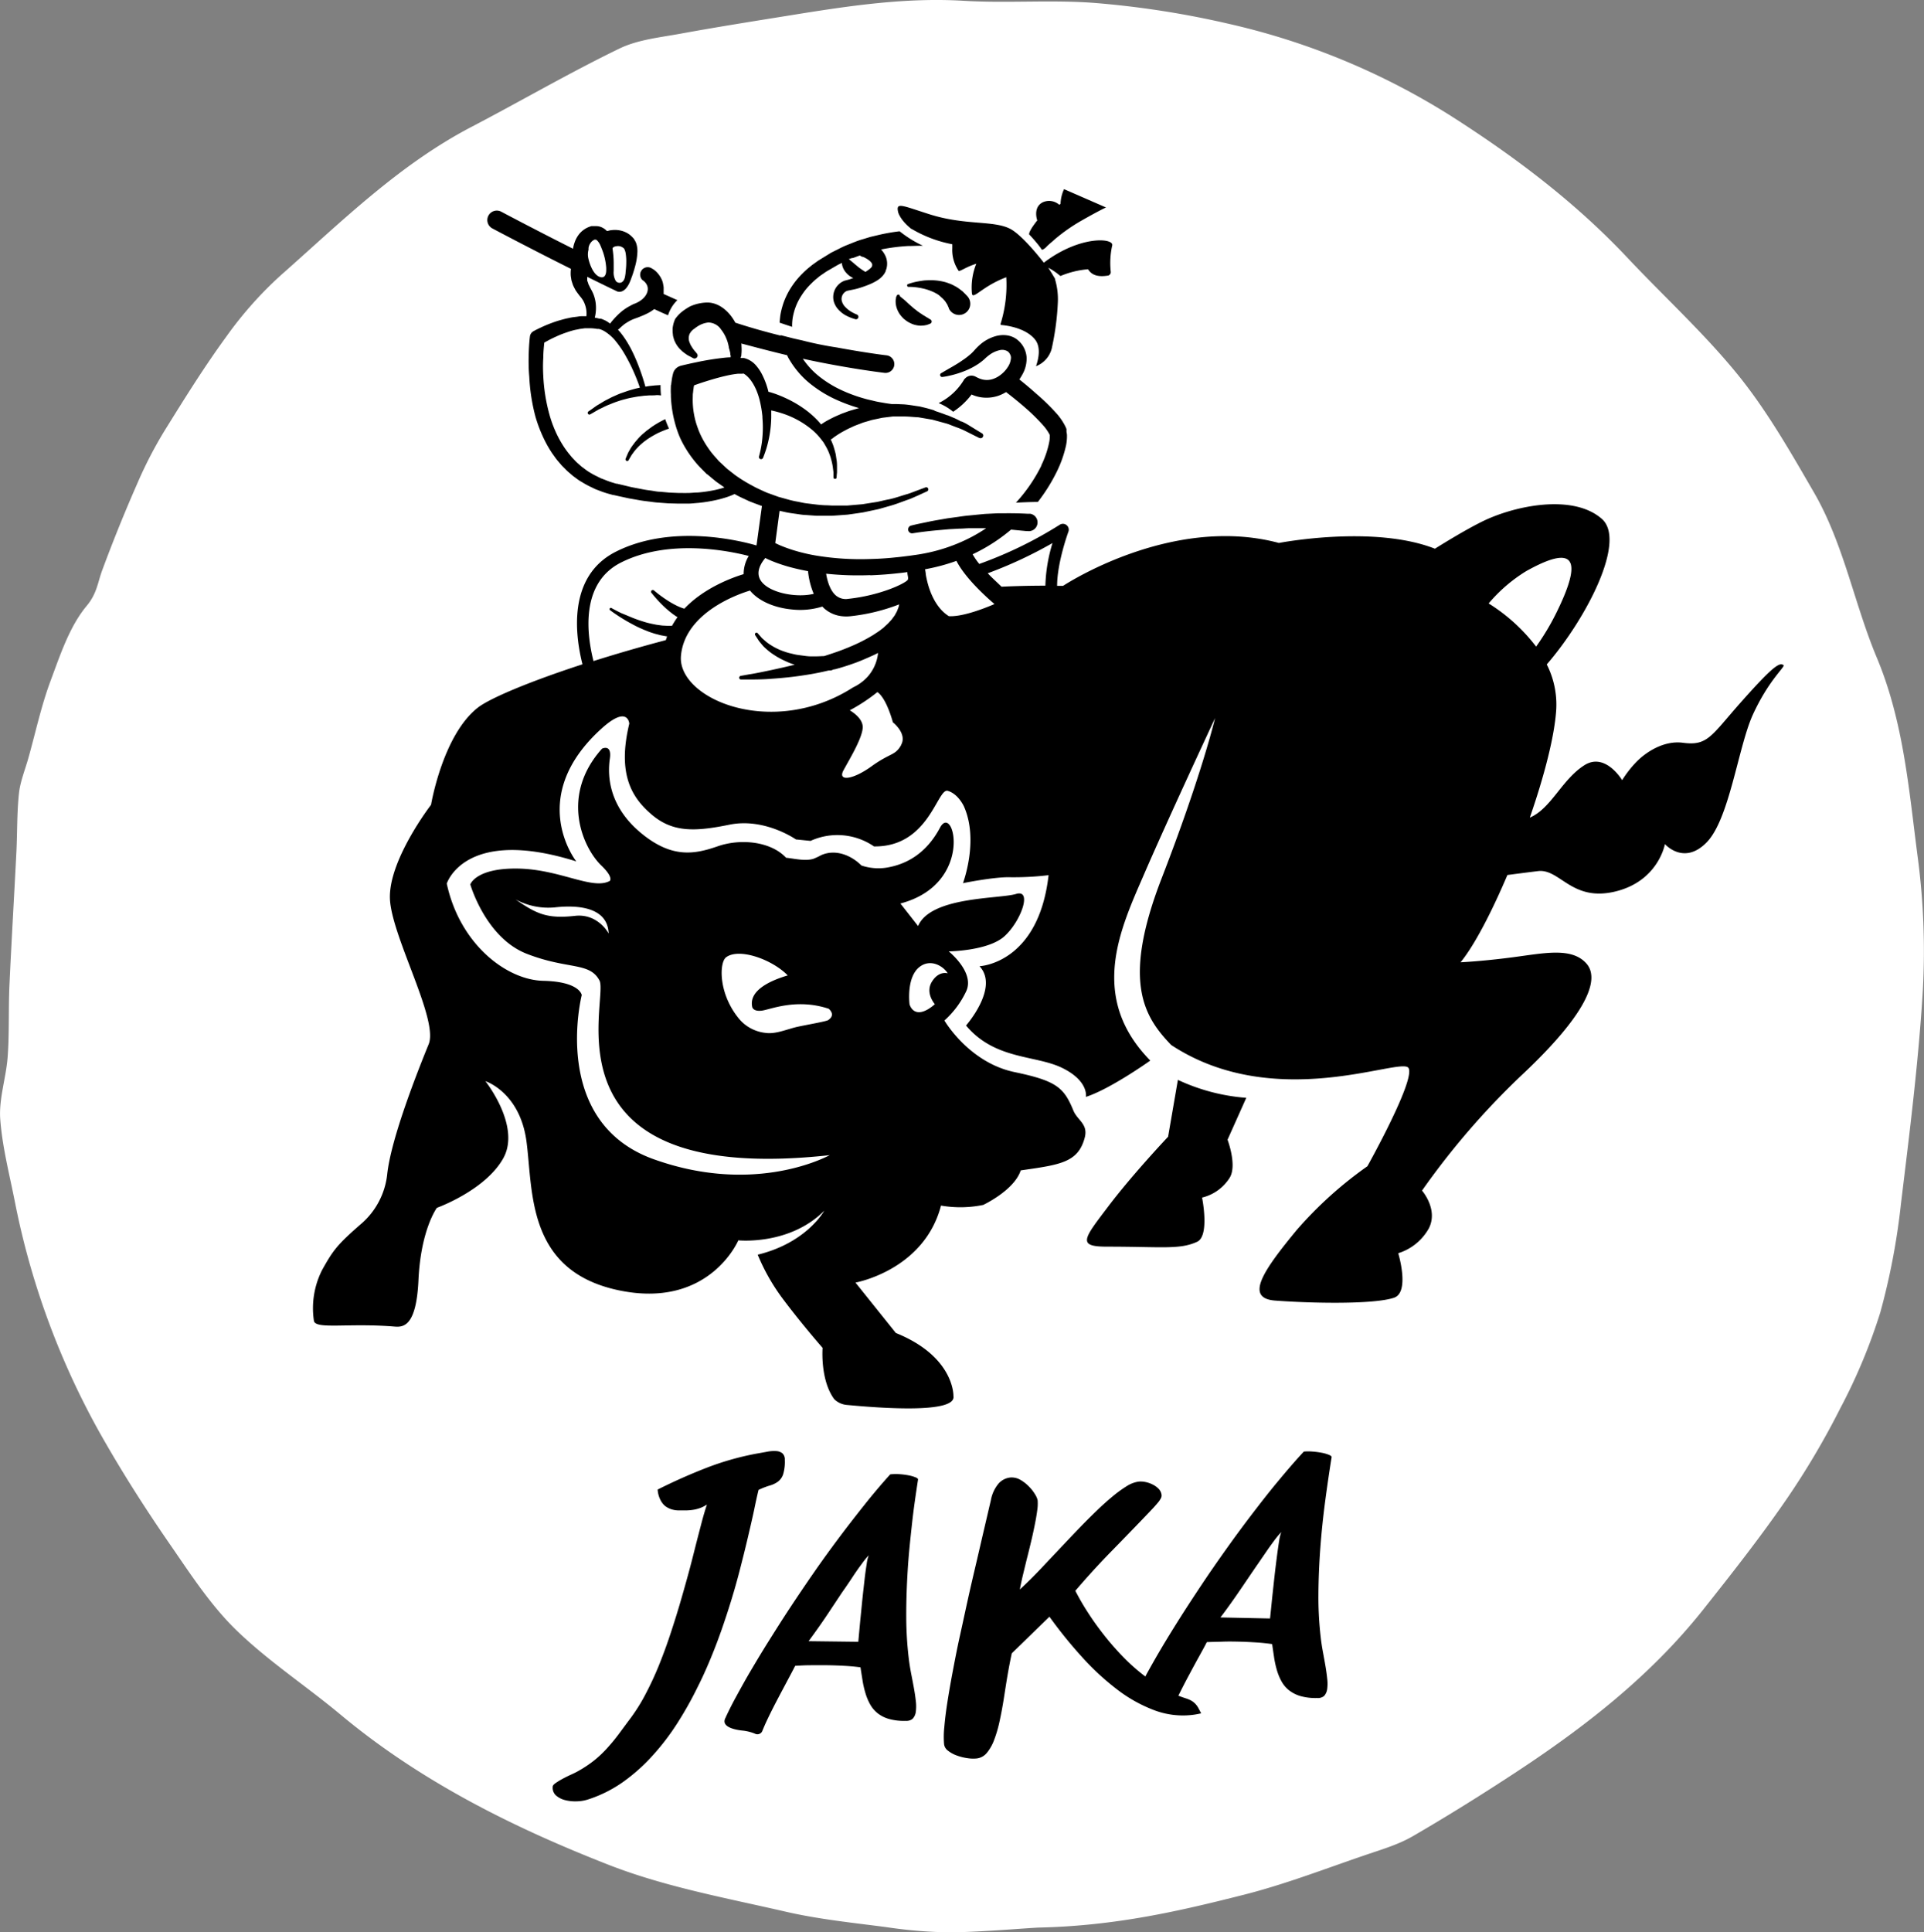 <svg xmlns="http://www.w3.org/2000/svg" viewBox="0 0 445.6 447.43"><rect x="0" y="0" width="445.6" height="447.43" fill="#808080" stroke="none"/><defs><style>.cls-1{fill:#fff;}</style></defs><g id="Capa_2" data-name="Capa 2"><g id="Capa_1-2" data-name="Capa 1"><path class="cls-1" d="M240.45,446.36c18-.38,32.87-3.87,47.61-7.6,9.67-2.45,19.05-6.1,28.52-9.32,3.6-1.22,7.35-2.34,10.61-4.23,8-4.64,15.87-9.55,23.61-14.63,16.23-10.65,31.47-22.5,43.63-37.81,6.56-8.27,13.1-16.57,19.09-25.25a183.56,183.56,0,0,0,12.71-21.45,131,131,0,0,0,9.25-22.16,159,159,0,0,0,4.78-25.13c2-16.44,4.08-32.92,5.07-49.44A165.61,165.61,0,0,0,444.08,198c-2-15.42-3.25-31-9.42-45.74-5.25-12.54-7.64-26.27-14.52-38.18-5.36-9.26-10.73-18.69-17.41-27-7.8-9.67-17.09-18.14-25.64-27.21-12.19-13-26.3-23.63-41.17-33.1a164.73,164.73,0,0,0-51.54-21.3A213.59,213.59,0,0,0,254,.72c-10.23-.84-20.6.08-30.86-.54-13.42-.8-26.51,1.18-39.62,3.29-8.61,1.39-17.22,2.74-25.79,4.31-4.83.89-10,1.39-14.3,3.48-11.53,5.59-22.64,12.06-34,18C92.48,38.05,79.07,51.35,65,63.77A87.94,87.94,0,0,0,52.45,77.9c-5.12,7-9.71,14.39-14.29,21.76a96.24,96.24,0,0,0-6.23,12q-4.41,10-8.22,20.29c-1.07,2.84-1.23,5.48-3.63,8.34-4,4.8-6.14,11.4-8.41,17.48-2.13,5.74-3.42,11.79-5.08,17.71-.76,2.73-1.89,5.43-2.2,8.22-.48,4.47-.37,9-.59,13.5-.52,10.39-1.15,20.76-1.62,31.15-.24,5.46,0,11-.41,16.41-.35,4.75-2,9.51-1.73,14.17.45,6.55,2.16,13,3.43,19.5a181.23,181.23,0,0,0,21,55.75c4.57,7.93,9.53,15.67,14.73,23.2,4.79,6.92,9.45,14.17,15.42,20,7.42,7.23,16.25,13,24.25,19.67,18.57,15.49,40,26.14,62.2,34.82,13.06,5.09,27.15,7.64,40.9,10.81,7.65,1.76,15.53,2.56,23.33,3.58a108.09,108.09,0,0,0,15,1.21C227.9,447.33,235.51,446.64,240.45,446.36Z"/><path d="M272.8,250.06l-2.27,13.17s-8.18,8.64-13.86,16.14-7.28,9.31-.31,9.31c12.72,0,16.84.74,20.9-1.13,2.95-1.37,1.14-10.23,1.14-10.23a10.46,10.46,0,0,0,6.36-4.54c1.83-2.84-.46-8.86-.46-8.86l4.34-9.7A45.35,45.35,0,0,1,272.8,250.06Zm140.28-96c-.89-.83-2.58.32-9.91,8.58-6.91,7.8-7.66,10.12-13.4,9.36-4.53-.6-8.69,2.3-10.73,4.38a25.14,25.14,0,0,0-3.35,4.28s-3.89-6.53-8.73-3.47c-5.28,3.35-7.67,10-12.65,12.14,3.3-9.53,5.76-18.88,6.12-25.14a20.53,20.53,0,0,0-2.2-10.33c9.13-10.56,18.53-28.59,12.77-33.69-6.7-5.94-20.47-3.08-28.06.77-3.57,1.8-7.74,4.33-10.61,6.12-14.23-5.58-36.13-1.33-36.13-1.33-25-6.68-50,9.94-50,9.94h-1.37c0-5.42,2.58-12.45,2.61-12.53a1.35,1.35,0,0,0-.42-1.54,1.34,1.34,0,0,0-1.59-.08,95.09,95.09,0,0,1-18.63,9.07,15.83,15.83,0,0,1-1.54-2.24c.43-.2.85-.4,1.27-.62a40.73,40.73,0,0,0,7.63-5.09c2.08.21,3.44.33,3.44.33l.14,0h.17a2,2,0,0,0,.71-4l-.62,0c-1.51-.08-3.27-.13-5.24-.11l-1.64,0-1.81.09-1.21.06-1.24.12-2.52.25c-.84.07-1.68.2-2.5.32l-2.42.33c-1.56.28-3,.5-4.26.77s-2.27.46-3,.63-1.12.27-1.12.27h0a.91.91,0,0,0,.4,1.78l1.12-.17c.71-.1,1.73-.23,3-.37s2.67-.24,4.21-.39l2.38-.13c.82,0,1.64-.1,2.46-.1l2.45,0,1.21,0h.12a36.48,36.48,0,0,1-3.51,2.09,39.6,39.6,0,0,1-11.25,3.83l-.74.13-.74.11-1.55.22c-1,.12-2,.26-3,.35q-3,.33-6.09.4a63.17,63.17,0,0,1-12.08-.73,40.68,40.68,0,0,1-5.82-1.36c-.94-.3-1.86-.63-2.76-1-.44-.19-.88-.39-1.3-.6h0l1-7.47,1.26.28c.8.19,1.61.29,2.41.4s1.61.27,2.43.29l2.42.17c.81,0,1.62,0,2.43,0h1.22l1.2-.08,2.42-.18,2.39-.34,1.19-.18,1.18-.25,2.35-.5c.78-.21,1.55-.44,2.32-.66,1.55-.4,3-1,4.54-1.54.76-.25,1.47-.61,2.21-.92l2.18-1a.49.49,0,0,0-.37-.91l0,0-2.2.82c-.73.27-1.45.58-2.21.78-1.5.44-3,1-4.51,1.25-.76.16-1.52.35-2.28.51l-2.3.36-1.15.18-1.16.1-2.32.2-2.32,0h-1.15l-1.16-.06c-.77,0-1.54-.07-2.3-.15l-2.29-.28c-.77-.07-1.51-.27-2.26-.41a21.35,21.35,0,0,1-2.24-.51l-2.2-.61-2.15-.78-.53-.19-.52-.23-1-.46-1-.47-1-.54a33.85,33.85,0,0,1-3.82-2.37l-1.7-1.33c-.57-.48-1.15-1.06-1.73-1.59l-.36-.34-.37-.42-.72-.82a17.13,17.13,0,0,1-1.33-1.72,20.72,20.72,0,0,1-2.08-3.73c-.27-.66-.51-1.33-.72-2a18,18,0,0,1-.49-2,18.46,18.46,0,0,1-.31-4.19c0-.35,0-.7.07-1a8.53,8.53,0,0,1,.12-1c0-.22.07-.43.11-.64l.68-.24c.71-.25,1.43-.49,2.15-.71,1.43-.45,2.88-.87,4.31-1.2.71-.17,1.43-.32,2.11-.42.37-.06.63-.08.93-.12.13,0,.37,0,.55,0h.39a1,1,0,0,1,.25,0v-.08s2.38,1,3.73,5.86q.21.8.39,1.74c.14.72.25,1.5.34,2.37l0,0c0,.11,0,.21,0,.32a25.77,25.77,0,0,1,0,4.48,21.11,21.11,0,0,1-.29,2.24c-.13.74-.3,1.47-.5,2.23a.49.49,0,0,0,.29.59.5.5,0,0,0,.65-.28h0c.28-.71.56-1.46.79-2.23s.42-1.54.58-2.32a27.11,27.11,0,0,0,.52-4.78c0-.54,0-1.09,0-1.64a23.79,23.79,0,0,1,2.49.67,20.64,20.64,0,0,1,7.18,4,14.64,14.64,0,0,1,1.55,1.6c.25.28.45.58.68.86s.4.6.58.91.35.61.5.91.29.62.41.92.22.61.33.9l.24.87a13.82,13.82,0,0,1,.31,1.56c.05.47.13.88.14,1.22,0,.69,0,1.09,0,1.09v0a.37.37,0,0,0,.33.35.37.37,0,0,0,.4-.33s0-.42.09-1.13c0-.36,0-.8,0-1.31s0-1.08-.11-1.7c-.05-.31-.1-.64-.15-1s-.15-.68-.23-1-.21-.71-.32-1.08-.28-.73-.42-1.1c-.07-.16-.15-.32-.23-.48a2,2,0,0,0,.37-.22l.3-.23c.16-.13.46-.33.85-.59s.89-.56,1.47-.88l.94-.5c.34-.17.7-.32,1.08-.5.74-.37,1.6-.63,2.49-1l1.41-.41c.24-.07.48-.15.73-.21l.76-.16,1.56-.33,1.63-.2.82-.1.84,0,1.68,0c1.13,0,2.25.14,3.37.19l3.24.55,3,.82a9.46,9.46,0,0,1,1.36.47l1.25.48a16.79,16.79,0,0,1,2.18.93l1.63.82,1.43.71.05,0a.61.61,0,0,0,.8-.24.6.6,0,0,0-.21-.83l-1.4-.85-1.62-1a13.35,13.35,0,0,0-1.74-.92l0,.07c-.46-.26-.93-.5-1.4-.72l-.34-.16-.05,0c-.47-.21-.93-.41-1.38-.59l-.11,0h0c-1-.4-1.95-.72-2.8-1L216.3,95c-.73-.22-1.37-.4-1.88-.53l0,0-1.4-.34c-1.19-.16-2.4-.39-3.62-.49l-1.84-.08c-.3,0-.61,0-.91,0h-.14c-.57-.07-1.31-.17-2.19-.34-.57-.09-1.21-.2-1.88-.37s-1.42-.31-2.19-.54a34.55,34.55,0,0,1-5.06-1.83,25.82,25.82,0,0,1-5.38-3.24,18.41,18.41,0,0,1-3.88-4.17c10.3,2.24,18.35,3.2,18.93,3.27h0a2,2,0,0,0,.45-4.06c-.11,0-4.77-.57-11.51-1.82a78.92,78.92,0,0,1-8-1.63l-2-.45v0c-1.11-.28-2.13-.54-3-.77,0,0,0,.07,0,.11-3.44-.86-7-1.85-10.49-3-1.46-2.73-4-4.86-6.91-4.65a10.07,10.07,0,0,0-3.37.79H160l-.38.2-.15.09c-.46.27-.86.54-1.22.8a8.33,8.33,0,0,0-1.81,1.82,1,1,0,0,1-.08.11,8.31,8.31,0,0,0-.33.89,8,8,0,0,0-.25,1.26c0,.23,0,.46,0,.69a5.51,5.51,0,0,0,.06.7,2.7,2.7,0,0,0,.12.69c.06.23.13.45.2.67a7.58,7.58,0,0,0,.61,1.17,6.33,6.33,0,0,0,.74.92c.27.24.51.51.77.7l.72.52c.45.31.86.47,1.12.63l.42.22a.69.69,0,0,0,.76-.08.68.68,0,0,0,.09-1l-.05-.07-.27-.33a7.84,7.84,0,0,1-.68-.87c-.12-.18-.24-.38-.37-.59a5.71,5.71,0,0,1-.3-.67,2.54,2.54,0,0,1-.19-.69,3,3,0,0,1,0-.65l.06-.28a.84.84,0,0,1,.08-.27c0-.08.07-.16.11-.23s.09-.15.13-.22a4.16,4.16,0,0,1,.32-.39,3.49,3.49,0,0,1,.35-.32c.1-.09.24-.17.33-.24h0l.37-.28.37-.24a5.67,5.67,0,0,1,2.39-.84,3.63,3.63,0,0,1,3,1.67,8.33,8.33,0,0,1,1.14,1.94,9,9,0,0,1,.65,2.32,10.87,10.87,0,0,1,.3,1.15c0,.18,0,.36.07.53s0,.32,0,.46h0c-.72,0-1.43.09-2.12.17-1.62.19-3.2.45-4.77.75l-2.34.49c-.78.18-1.54.35-2.35.55h0l-.17.06a2.46,2.46,0,0,0-1.56,1.69,13.48,13.48,0,0,0-.3,1.45c-.06.41-.12.83-.15,1.24h-.06c0,.56-.06,1.3,0,2.17,0,.15,0,.31,0,.47a28.59,28.59,0,0,0,.55,4.53c.17.81.38,1.65.64,2.51.22.71.47,1.43.77,2.16.15.35.31.71.48,1.06a26,26,0,0,0,2.77,4.37,22.12,22.12,0,0,0,1.68,1.93l.9.91.45.45.09.09,0,0,.06,0,.11.09.23.19c.62.51,1.18,1,1.85,1.52l1.82,1.28c-.3.1-.61.2-.92.28s-.69.18-1,.25a31.85,31.85,0,0,1-4.27.64c-.72,0-1.44.1-2.17.11s-1.45,0-2.18,0l-2.18-.09-2.19-.2c-.73,0-1.45-.19-2.17-.28s-1.45-.2-2.17-.35l-2.16-.41c-.72-.16-1.43-.34-2.15-.51l-1.07-.25-.27-.07-.12,0h0l-.07,0-.54-.17a16.94,16.94,0,0,1-2-.7l-1-.38-.94-.47a17,17,0,0,1-1.81-1c-.6-.36-1.13-.82-1.7-1.22l-.78-.69a8.5,8.5,0,0,1-.75-.72l-.72-.76c-.23-.26-.44-.54-.67-.81a20.86,20.86,0,0,1-1.23-1.69,25.06,25.06,0,0,1-2-3.73,27.65,27.65,0,0,1-1.39-4,40.56,40.56,0,0,1-1.33-8.52c-.08-1.44-.1-2.89,0-4.33,0-1.16.11-2.35.23-3.48l1-.54c.59-.32,1.19-.6,1.8-.88s1.22-.53,1.84-.75,1.25-.44,1.88-.61c.32-.09.63-.17,1-.23s.64-.15.95-.18.64-.1,1-.13l.95,0a10,10,0,0,1,1.83.16l.23,0h.08l.09,0c.16.05.36.1.49.15l.34.14.38.2a10.26,10.26,0,0,1,2.8,2.5,23.55,23.55,0,0,1,2.24,3.35,39.46,39.46,0,0,1,1.84,3.68c.51,1.17,1,2.38,1.39,3.58l-.26.06c-.67.13-1.33.33-2,.52s-1.3.44-1.94.65-1.24.51-1.83.76-1.12.56-1.65.82-1,.56-1.42.82-.85.48-1.18.73l-.87.62-.76.53a.39.39,0,0,0-.11.52.38.38,0,0,0,.53.15l0,0,.78-.45.9-.52c.34-.21.76-.38,1.2-.6a15,15,0,0,1,1.44-.66c.52-.2,1.06-.44,1.64-.64s1.17-.4,1.79-.56,1.24-.34,1.88-.45,1.27-.25,1.9-.31l.93-.12.92-.06c.59-.06,1.18,0,1.72-.06s.88,0,1.29.05a21,21,0,0,1-.11-2.4l-1.27.08c-.59.07-1.22.11-1.86.23l-.38.06c-.36-1.34-.78-2.63-1.25-3.92a40.94,40.94,0,0,0-1.67-4,25.09,25.09,0,0,0-2.2-3.76,15.63,15.63,0,0,0-1.23-1.51l.35-.28A12.32,12.32,0,0,1,144.7,75c.31-.2.65-.42,1-.62a8.73,8.73,0,0,1,1.19-.55c.38-.14.9-.31,1.4-.53a16.14,16.14,0,0,0,1.65-.73,8.23,8.23,0,0,0,1.57-1c1.08.5,2.15,1,3.21,1.44a8.33,8.33,0,0,1,2.16-3.51l-3.18-1.42a1.16,1.16,0,0,0,0-.18l0-.13v0l0-.24v-.24c0-.12,0-.24,0-.36v-.17a.82.82,0,0,0,0-.21c-.05-.4-.12-.79-.2-1.15a5.22,5.22,0,0,0-.75-1.57,6,6,0,0,0-.84-1,4.56,4.56,0,0,0-.66-.5l-.32-.19a1.74,1.74,0,0,0-2.13,2.73L149,65l0,0h0l.13.1.07.07a.08.08,0,0,1,0,0h0a2.57,2.57,0,0,1,.74,1.13h0c.35,1.16-.35,2.6-2,3.56a6.45,6.45,0,0,1-1.24.56h0c-.42.22-.84.44-1.3.7a12.34,12.34,0,0,0-1.35.93,13.73,13.73,0,0,0-1.1,1,16.76,16.76,0,0,0-1.44,1.6c-.08.11-.15.21-.22.29-.17-.13-.33-.26-.52-.38s-.34-.22-.53-.32L139.7,74c-.19-.09-.34-.13-.51-.2l-.06,0h0l-.1,0-.14,0-.29-.06a8.58,8.58,0,0,0-.85-.18A9.46,9.46,0,0,0,138,72a9.09,9.09,0,0,0-.11-2.28,9,9,0,0,0-.34-1.28,5.87,5.87,0,0,0-.27-.67c-.11-.23-.23-.47-.31-.61l-.3-.55-.2-.42-.21-.41c0-.13-.07-.27-.11-.4L136,65l0-.37c0-.11,0-.22,0-.33a1.34,1.34,0,0,1,0-.2c2.26,1.12,4.58,2.26,6.93,3.38.3.12,2,.64,3.24-2.94v0h0c.12-.33.27-.73.43-1.21s.43-1.37.63-2.2a14,14,0,0,0,.39-2.74,5.79,5.79,0,0,0-.15-1.62,3.55,3.55,0,0,0-.36-.95l-.17-.28-.1-.15,0-.06,0,0-.11-.12-.14-.15a5.5,5.5,0,0,0-1.26-1.05,5.83,5.83,0,0,0-1.42-.58,6.15,6.15,0,0,0-2.26-.14,3.63,3.63,0,0,0-.65.12l-.23.06,0,0-.13,0-.12,0a3.39,3.39,0,0,0-1-.75,3.13,3.13,0,0,0-1.55-.36l-.38,0-.21,0-.17,0-.1,0h0l-.07,0-.07,0-.28.09a5.46,5.46,0,0,0-2.74,2,6.58,6.58,0,0,0-.89,1.75,7.94,7.94,0,0,0-.35,1.4c-9.31-4.69-16.45-8.49-16.59-8.56A2,2,0,1,0,114,52.88c.15.08,8.1,4.31,18.23,9.38a.31.31,0,0,0,0,.08,5.57,5.57,0,0,0-.06.87,5.14,5.14,0,0,0,.08,1.08l.09.59c.06.2.12.4.19.61s.13.41.21.62l.3.6.32.6c.14.18.27.37.4.55l.41.55.34.41a3.51,3.51,0,0,1,.28.38,2.81,2.81,0,0,1,.24.36,5.12,5.12,0,0,1,.39.82,6.2,6.2,0,0,1,.39,1.63,6.42,6.42,0,0,1,0,1.21v0h-.69c-.38,0-.76,0-1.14.07s-.75.1-1.12.15a10.13,10.13,0,0,0-1.1.2c-.74.14-1.45.34-2.16.54s-1.41.45-2.1.71-1.36.54-2,.84-1.31.61-2,1h0l0,0a1.62,1.62,0,0,0-.77,1.19c-.19,1.62-.26,3.12-.29,4.67s0,3.09.14,4.62A44.06,44.06,0,0,0,124,96.44a32.43,32.43,0,0,0,1.62,4.41,27.42,27.42,0,0,0,2.28,4.14c.48.64.9,1.31,1.44,1.9l.77.91.85.85a9.48,9.48,0,0,0,.87.81l.91.78c.66.46,1.28,1,2,1.37a19.35,19.35,0,0,0,2.09,1.15l1.08.52,1.13.43a20.65,20.65,0,0,0,2.2.71l.54.15.19.06.14,0,.28.06,1.11.25c.74.15,1.48.33,2.23.48l2.24.39c.75.14,1.51.23,2.26.32s1.51.22,2.28.26l2.28.17,2.3.06c.76,0,1.53,0,2.3,0s1.53-.11,2.3-.16a34,34,0,0,0,4.57-.76c.38-.08.76-.19,1.14-.3s.75-.22,1.12-.35a14.65,14.65,0,0,0,1.61-.65,24.45,24.45,0,0,0,2.23,1.12l1.12.53,1.15.45,1.16.43.57.22.11,0-1.26,9.16c-3.69-1.07-19.64-5.09-32.59,1.45-11.28,5.7-9.39,19.47-7.72,26.07-12.74,4.15-21.53,7.94-24.19,10-8.19,6.36-10.88,22.53-10.88,22.53s-10.28,13.33-9.49,22.32,11.22,27.53,8.94,33.12S90.54,263.54,89.67,272a17.64,17.64,0,0,1-6,11.38c-5.64,4.9-6.54,6.18-9.07,10.71a19.59,19.59,0,0,0-1.89,11.8c.48,2,7.93.42,18.69,1.3,2,.16,5,0,5.51-10.64.52-11.82,4.27-16.86,4.27-16.86s11.17-4,15.36-11.44-4.12-17.89-4.12-17.89,8,2.53,9.52,14,0,29.81,21.14,34.38S171,287.22,171,287.22s11.87,1.22,19.89-6.86c0,0-4,7.41-15.4,10.18a46.77,46.77,0,0,0,5.6,9.94c4.41,5.93,9.42,11.64,9.42,11.64s-.6,7.43,2.71,11.89a4.77,4.77,0,0,0,3,1.33c6.88.65,25.31,2.13,24.6-2.06,0,0,.31-9.1-13.34-14.61L198.13,297s15.89-2.83,19.81-17.83a26.22,26.22,0,0,0,9.76-.15s7.2-3.37,8.7-8c9-1.3,13.29-1.76,14.82-7.56.85-3.17-1.66-4-2.61-6.26-2.19-5.37-3.91-6.91-13.64-8.94-10.6-2.21-16.24-11.95-16.24-11.95a21.3,21.3,0,0,0,5-6.68c2.17-4.4-4-9.32-4-9.32s9.09-.1,12.87-3.48,6.6-11,2.72-9.82-19.76.54-22.69,7.43l-4.09-5.22c17.25-4.56,12.36-23.57,9.17-17.56s-7.7,8.29-11.56,9.1a12.34,12.34,0,0,1-6.64-.34c-2.4-2.41-6.06-3.87-9.36-2.38a13.29,13.29,0,0,1-1.8.84c-1.9.57-4.37-.06-6.3-.26-3.55-3.79-10.5-4.5-15.83-2.65s-10.57,2.85-17.68-3-8-12.63-7.29-17.36c.47-3.41-1.83-2.24-1.83-2.24-9.86,11-4.34,23-.21,27,3,2.87,2,3.63,2,3.63-4,2.16-11.54-2.72-21.29-2.87s-11,3.67-11,3.67,3.53,12.35,13.09,16.07,14.54,1.84,16.83,6.19-14.15,47.84,53.33,40.43c-2.3,1.21-18.47,8.94-40.79.94-24.12-8.64-16.65-38-16.65-38s-.37-3.12-8.91-3.31-19.34-8.5-22.35-22.51c0,0,4.1-13.28,30-5.14,0,0-11.83-14.92,6-30.9,6-5.36,6.27-1,6.27-1-2.79,11.59.54,17,4.94,20.84,4.94,4.36,10.07,4.23,18.24,2.56s15.41,3.41,15.41,3.41l3.39.34A15,15,0,0,1,202.42,196c12.77.17,14.64-13.57,17.08-12.87s3.74,3.59,3.74,3.59c3.53,7.9-.22,17.79-.22,17.79s7.46-1.52,11.1-1.37a67.84,67.84,0,0,0,8.73-.48c-2.34,20.55-16,21.08-16,21.08,4.64,4.94-3.12,13.73-3.12,13.73,6.72,8,16.09,6.79,22.29,9.83S251.5,254,251.5,254c5.67-1.82,14.91-8.41,14.91-8.41-14.57-14.85-6.76-30.84-1.37-43.31s16.37-36,16.37-36-3.05,13.05-12.37,37.1-4,32.14,2.2,38.6c24.07,15.83,53.16,2.72,54.95,5.3s-9.5,22.78-9.5,22.78a91.13,91.13,0,0,0-16.36,14.76c-7.78,9.42-12.14,15.81-5,16.35,8.38.63,22.77.92,27.5-.65,3.77-1.25,1-10.32,1-10.32a12.3,12.3,0,0,0,7.1-5.77c2.22-4.38-1.59-8.73-1.59-8.73a177.13,177.13,0,0,1,23.43-27.06c14.41-13.59,18-21.79,14.61-25.56s-9.69-2.37-17-1.41-12.11,1.16-12.11,1.16c3.11-3.77,7.11-11.41,10.85-20.21,2.3-.3,4.92-.64,7.08-.9,5.08-.62,7.76,7.13,17.83,4.74s11.57-11,11.57-11,4.35,5,9.64-.37,7.3-22,10.68-29.51C409.63,157.45,413.48,154.42,413.08,154ZM182.28,82.25l.15.31a7.33,7.33,0,0,0,.51.91,20.52,20.52,0,0,0,5.25,5.81,28.12,28.12,0,0,0,5.95,3.48A38.79,38.79,0,0,0,199,94.51l-.12,0c-1,.32-2,.55-2.88.9-.44.16-.87.31-1.26.47l-1.12.49c-.7.31-1.3.63-1.79.89s-.88.5-1.17.69l-.39.26-.1.09-.29-.36a21.09,21.09,0,0,0-3.76-3.36,26.06,26.06,0,0,0-3.8-2.22,29.68,29.68,0,0,0-2.88-1.2l-.87-.28-.33-.09-.27-.06h0A18.08,18.08,0,0,0,176.64,87a10.28,10.28,0,0,0-1.5-2.32,5.38,5.38,0,0,0-2.87-1.78l-.24,0-.07,0h-.19l-.22,0c0-.11,0-.22.08-.33s.07-.5.1-.77a10.92,10.92,0,0,0,0-1.62c0-.22,0-.43-.05-.64C175.29,80.5,178.86,81.44,182.28,82.25Zm-40.23-25h0s0,0,0,0l.19-.1a2.47,2.47,0,0,1,.84-.17,2.23,2.23,0,0,1,.56.06,2.19,2.19,0,0,1,.62.3l.08.05h0s.08.08-.07-.08l.08.08.1.09s0,0,0,0,.1.11.15.2a3.4,3.4,0,0,1,.29.9,11.5,11.5,0,0,1,.15,2.29c0,.77-.08,1.5-.15,2.13,0,.35-.08.67-.12,1l0,0c-.32,1.76-1.56,1.73-2.14,1.09a3.94,3.94,0,0,1-.5-2.36h0c0-.51,0-1.15,0-1.92a22.57,22.57,0,0,0-.26-3.17l0-.19Zm-5.75.6c0-.13,0-.26,0-.4a2.6,2.6,0,0,1,.83-1.6,2.12,2.12,0,0,1,.44-.3l.13-.06,0,0h0c-.11,0,0,0-.05,0h0l.11,0h0s0,0,.05,0,.1,0,.16,0a.71.71,0,0,1,.29.16,3.62,3.62,0,0,1,.74,1.07c.12.26.23.54.34.82a14.37,14.37,0,0,1,1.06,4.47c0,.19,0,.37,0,.55,0,1-.37,1.78-1.19,1.64-2.07-.34-2.91-4.19-2.91-4.19v0h0v0A4.23,4.23,0,0,1,136.3,57.82ZM213,223.88c2.44-1.87,5.33-.32,6.5,1.5-1.17-.26-2.5.16-3.59,1.82-1.5,2.28-.06,4.51.6,5.34a10.61,10.61,0,0,1-1.52,1.13c-3.56,2.12-4.34-1.13-4.34-1.13S209.84,226.29,213,223.88Zm-79.81-11.8c-6.41.71-8.87-.39-13.79-3.81a15.93,15.93,0,0,0,9.37,1.82c5.54-.58,12,.19,12.19,6.1C141,216.19,138.51,211.49,133.19,212.08Zm58.62,24.14c-.42.3-5.05,1.1-7.07,1.54-2.33.51-5,1.74-7.34,1.43a9.31,9.31,0,0,1-6-3c-5.06-5.86-4.87-13.29-3.23-14.52,3-2.24,10.65.49,14.27,4.2-3.93,1.16-9.11,3.45-8.21,7.36,0,0,.23,1.05,2.2.8s8-2.93,15.5-.44C192.82,234.41,193.08,235.34,191.81,236.22Zm9.73-103c2.13-.08,4.25-.23,6.36-.47.74-.07,1.5-.17,2.25-.27,0,0,0,.07,0,.11,0,.29.09.67.16,1.11a1.19,1.19,0,0,1-.07.58c-.78.94-6.58,3.63-13.79,4.39a3.55,3.55,0,0,1-2.91-.82c-1.3-1.15-1.93-3.29-2.21-5A70.93,70.93,0,0,0,201.54,133.18Zm-24.27-4,.43.22c.52.24,1,.45,1.55.66,1,.4,2.08.75,3.13,1.06,1.58.45,3.17.81,4.76,1.1a17.81,17.81,0,0,0,1.32,5.25c-4.13,1-10.61-.27-12.35-3.2C175,132.4,176.25,130.38,177.27,129.19Zm-19.05,11.65-.64-.23-.7-.31c-.49-.24-1-.51-1.52-.81a30,30,0,0,1-2.74-1.86c-.72-.55-1.17-.95-1.17-.95a.41.41,0,0,0-.51,0,.39.39,0,0,0-.07.56s.39.5,1,1.2a29.07,29.07,0,0,0,2.43,2.47c.48.43,1,.84,1.47,1.21l.73.51.41.25a20.22,20.22,0,0,0-1.27,2h-.11l-1,0-1.17-.06-1.32-.18c-.45-.09-.93-.18-1.41-.29s-1-.24-1.46-.39c-1-.3-1.94-.63-2.84-1s-1.71-.72-2.42-1c-1.4-.67-2.29-1.19-2.29-1.19a.3.3,0,0,0-.39.08.29.29,0,0,0,.06.42s.84.64,2.17,1.5c.67.42,1.45.91,2.33,1.39s1.82,1,2.8,1.4c.48.23,1,.42,1.49.62s1,.34,1.48.51l1.45.38,1.34.25h.15c-.1.29-.2.58-.29.88-6.07,1.6-11.69,3.25-16.76,4.85-1.52-6-3.16-18,6.36-22.81,11-5.55,24.86-2.75,29.6-1.53a8.07,8.07,0,0,0-1.18,4.21c-2.22.67-9,3-13.73,8ZM165,161.71c-4.89-2.57-7.61-6.25-7.29-9.84.91-10.24,13.86-14.49,16-15.12,2,2.48,5.76,4,9.61,4.37a17.26,17.26,0,0,0,7.13-.66l.4.4a7.36,7.36,0,0,0,4.23,1.84,8.72,8.72,0,0,0,1.84,0,44.15,44.15,0,0,0,11.33-2.75,6.24,6.24,0,0,1-.14.64c-.11.27-.22.57-.34.9l-.54,1-.74,1c-.32.34-.62.71-1,1.06l-.58.53a4.66,4.66,0,0,1-.62.53,14.24,14.24,0,0,1-1.41,1c-.25.16-.5.34-.76.5l-.82.48a37.73,37.73,0,0,1-3.54,1.79c-1.26.55-2.56,1.08-3.9,1.55-1,.35-2,.68-3,1-.45,0-1.05.05-1.74.06-.42,0-.88,0-1.36,0s-1-.06-1.51-.13-1.06-.14-1.61-.22-1.09-.24-1.64-.36-1.08-.31-1.6-.49-1-.38-1.49-.63a12.64,12.64,0,0,1-1.32-.74,10.23,10.23,0,0,1-1.11-.78l-.88-.76c-.25-.23-.43-.48-.6-.66-.33-.37-.51-.59-.51-.59l0,0a.37.37,0,0,0-.48-.07.38.38,0,0,0-.11.52l.46.7c.15.22.31.51.54.8l.83,1a13.7,13.7,0,0,0,1.09,1,12,12,0,0,0,1.34,1,16.48,16.48,0,0,0,1.54.92c.53.29,1.1.54,1.67.8s1.12.45,1.69.62c-1.93.48-3.74.88-5.36,1.23-2.12.44-3.9.82-5.15,1l-2,.36a.45.45,0,0,0-.35.4.42.42,0,0,0,.4.44s.75,0,2,0,3.13,0,5.33-.19c1.1-.07,2.29-.18,3.56-.31s2.58-.31,3.95-.52,2.79-.46,4.22-.78l1.27-.29H192a1,1,0,0,0,.24,0,1,1,0,0,0,.17,0l.2-.05a1.64,1.64,0,0,0,.3-.14l.26-.07.14,0c1.48-.39,3.22-.93,5.11-1.63,1.19-.45,2.43-1,3.69-1.56.41-.19.83-.39,1.25-.61a9.75,9.75,0,0,1-2.57,5.67.57.57,0,0,0-.11.11,10.59,10.59,0,0,1-3.1,2.19C186.05,166.59,173,165.9,165,161.71Zm43.75,10.74c-1.41,2.59-2.47,1.8-6.9,5s-7.9,3.52-6.5.93,4.43-7.54,4.46-10c0-1.84-1.95-3.26-3-3.9a41.29,41.29,0,0,0,6.4-4.22c2.16,1.5,3.58,7,3.58,7S210.13,169.85,208.72,172.45Zm11-29.77c-3.64-2.3-4.91-7.16-5.32-9.58a10.5,10.5,0,0,0-.17-1.2.28.28,0,0,1,0-.08h0a44.58,44.58,0,0,0,7.25-1.94c1.82,3.57,6,7.6,8.81,10C227.07,141.27,222.54,142.87,219.71,142.68Zm22.4-7.06q-5.1,0-10.21.24c-1-1-2.14-2-3.18-3.11a98.81,98.81,0,0,0,15-7A36.88,36.88,0,0,0,242.11,135.62Zm102.64,4.1a35.84,35.84,0,0,1,8.67-7.46c11.63-6.51,12.93-2.44,7.08,9.47a56.24,56.24,0,0,1-4.77,8A41.36,41.36,0,0,0,344.75,139.72Zm-161.34-64c0-.13,0-.26,0-.39a12.14,12.14,0,0,1,.15-1.8,15.73,15.73,0,0,1,.43-1.77,14.63,14.63,0,0,1,.67-1.7,14.16,14.16,0,0,1,.91-1.61,15.57,15.57,0,0,1,1.09-1.51,18.09,18.09,0,0,1,1.27-1.36,15.79,15.79,0,0,1,1.38-1.23c.24-.19.44-.38.72-.57l.82-.56.41-.29.36-.21.83-.48,1.62-.94.9-.42a2.09,2.09,0,0,0,0,.34,4,4,0,0,0,.53,1.37,4.15,4.15,0,0,0,.52.67,3.8,3.8,0,0,0,.66.6,4.52,4.52,0,0,0,.76.46l.14.06-.89.32L195.6,65a4.05,4.05,0,0,0-2.48,4.87,4.68,4.68,0,0,0,1.22,2A6.78,6.78,0,0,0,195.81,73a11.91,11.91,0,0,0,1.21.56,8.35,8.35,0,0,0,.8.27l.28.09a.57.57,0,0,0,.4-1.06h0l-.25-.11q-.25-.1-.69-.33a6.59,6.59,0,0,1-2-1.56,3,3,0,0,1-.63-1.32,2,2,0,0,1,.29-1.39,1.88,1.88,0,0,1,1.08-.83l1.13-.23c.4-.08.8-.17,1.2-.28A24.46,24.46,0,0,0,201,66a12.18,12.18,0,0,0,2.34-1.17,5.69,5.69,0,0,0,1.13-1c.09-.11.17-.2.27-.34l.15-.23.1-.2.07-.11v0l.06-.13,0-.09c0-.12.1-.24.14-.37a4.38,4.38,0,0,0-.19-3.1,6.11,6.11,0,0,0-1-1.49h0a44,44,0,0,1,6.22-.8c1,0,1.9-.06,2.79-.06l.68,0a26.62,26.62,0,0,1-5.4-3.35,42.28,42.28,0,0,0-5,.88l-1.78.42-1.8.55c-1.22.33-2.4.87-3.63,1.34a19.61,19.61,0,0,0-1.81.84l-1.81.9-1.74,1.07-.88.54-.38.24-.1.06-.4.29-.81.58c-.28.2-.57.46-.85.68a19,19,0,0,0-1.61,1.47c-.52.51-1,1.07-1.46,1.63a20.69,20.69,0,0,0-1.26,1.8,16.61,16.61,0,0,0-1.06,2,15.25,15.25,0,0,0-.77,2.08,16.38,16.38,0,0,0-.5,2.18c-.06.54-.12,1.07-.15,1.61Q182,75.21,183.41,75.67Zm14-15.94,1.7-.63a2.22,2.22,0,0,0,.49.3l.1,0h0l.13.05c.13,0,.32.13.56.25a6.07,6.07,0,0,1,.76.47,3,3,0,0,1,.64.63.82.82,0,0,1,.17.62.45.45,0,0,1,0,.11v0h0c.07-.17,0,0,0-.08h0v0l-.05.12s0,0,0,0h0a.73.73,0,0,0,0,.09,2.39,2.39,0,0,1-.45.5,8.13,8.13,0,0,1-1.08.76,1.67,1.67,0,0,0-.24-.16c-.13-.1-.29-.17-.43-.28s-.3-.19-.45-.31-.3-.2-.43-.32a5,5,0,0,1-.43-.35l-1.65-1.39-.2-.16A7.74,7.74,0,0,1,197.44,59.73Zm43.75,48a36.76,36.76,0,0,1-5.92,8.63c1.51-.09,3.26-.16,5.09-.18a40.09,40.09,0,0,0,4.26-6.76,26.78,26.78,0,0,0,2.27-6.34,10.8,10.8,0,0,0,.21-1.88c0-.17,0-.35,0-.54A5.59,5.59,0,0,0,247,100l0-.21,0-.11,0-.09,0-.12,0-.1a4.71,4.71,0,0,0-.21-.52,13.88,13.88,0,0,0-2-3A49,49,0,0,0,240,91.17c-1.28-1.15-2.58-2.24-3.92-3.31a10.67,10.67,0,0,0,.62-1,7.39,7.39,0,0,0,1.05-4.25,5.7,5.7,0,0,0-2.54-4.23,5.21,5.21,0,0,0-2.42-.77,6.39,6.39,0,0,0-2.26.25,9.44,9.44,0,0,0-3.5,1.9A13.93,13.93,0,0,0,225.77,81a10.06,10.06,0,0,1-.91.94,18.13,18.13,0,0,1-2.06,1.57c-.67.48-1.33.86-1.92,1.22l-1.55.89L218,86.4a.47.47,0,0,0,.27.89,14.63,14.63,0,0,0,1.61-.29A22.57,22.57,0,0,0,224,85.67a16.94,16.94,0,0,0,2.63-1.44A14.12,14.12,0,0,0,228,83.16a9.38,9.38,0,0,1,1.06-.91,6.26,6.26,0,0,1,2.37-1.14,2.45,2.45,0,0,1,1.94.25,1.7,1.7,0,0,1,.55.67,1.64,1.64,0,0,1,.22.84A4.23,4.23,0,0,1,233.4,85a6.65,6.65,0,0,1-1.61,1.76,5.91,5.91,0,0,1-1.82,1,4.42,4.42,0,0,1-2.82,0,3.28,3.28,0,0,1-.45-.17l-.33-.15-.27-.14-.16-.08a2,2,0,0,0-2.49.5l-.06,0a14.16,14.16,0,0,1-6,5.63,12.48,12.48,0,0,1,3.36,2,17.39,17.39,0,0,0,4.27-4h0a7.61,7.61,0,0,0,.81.32,8.39,8.39,0,0,0,2.34.42,8.62,8.62,0,0,0,3-.43,9.25,9.25,0,0,0,1.83-.87c1.46,1.12,2.91,2.29,4.3,3.5a45.52,45.52,0,0,1,4.26,4.17,11,11,0,0,1,1.49,2.1l.08.21v.06a.45.45,0,0,1,0,.08v0c0-.06,0,.07,0,.11s0,.15,0,.24a7.1,7.1,0,0,1-.15,1.22A22.38,22.38,0,0,1,241.19,107.71ZM149.7,99.78c-.39.35-.8.65-1.15,1a11.53,11.53,0,0,0-1,1.06,11.76,11.76,0,0,0-.87,1.08,11,11,0,0,0-.69,1l-.51.91-.32.74-.27.65a.39.39,0,0,0,.17.48.38.38,0,0,0,.53-.14l0,0s.11-.21.32-.57c.11-.18.23-.4.38-.64l.57-.78a9.22,9.22,0,0,1,.74-.86,9.53,9.53,0,0,1,.91-.88,11.26,11.26,0,0,1,1.06-.85,13.8,13.8,0,0,1,1.16-.78c.4-.24.81-.47,1.21-.69s.82-.41,1.23-.58c.62-.27,1.22-.49,1.77-.68-.32-.69-.61-1.42-.88-2.19-.58.29-1.21.6-1.86,1-.42.23-.83.52-1.25.79ZM218,68.84a4.43,4.43,0,0,1,.62.6,3.25,3.25,0,0,1,.45.58l.33.51.18.43.17.35,0,.1a2.63,2.63,0,0,0,.49.72A2.56,2.56,0,0,0,224,68.55l-.5-.52-.59-.58-.84-.64a8.1,8.1,0,0,0-1.05-.63,6.76,6.76,0,0,0-1.22-.55,8.42,8.42,0,0,0-1.32-.41,12.74,12.74,0,0,0-1.35-.24,14.32,14.32,0,0,0-2.6-.06c-.41,0-.8.07-1.16.12s-.7.12-1,.17a14.19,14.19,0,0,0-2,.55.34.34,0,0,0,.12.67,13.49,13.49,0,0,1,2,.14c.29.05.6.09.92.16s.67.14,1,.24a12.41,12.41,0,0,1,2,.76,9.84,9.84,0,0,1,.91.52A5.79,5.79,0,0,1,218,68.84ZM215.49,74s-.15-.11-.4-.26a4.06,4.06,0,0,0-.43-.26c-.17-.07-.34-.23-.53-.33s-.39-.22-.58-.36-.4-.25-.6-.4-.4-.26-.59-.43-.39-.29-.58-.45a3.11,3.11,0,0,0-.28-.23l-.28-.25c-.2-.14-.36-.33-.56-.48l-1-.93c-.18-.14-.32-.28-.48-.4s-.28-.23-.39-.32-.37-.28-.37-.29a.36.36,0,0,0-.21-.36.38.38,0,0,0-.5.19l-.19.41s0,0,0,.14-.05.24-.07.4a4.88,4.88,0,0,0,.08,1.37,5.31,5.31,0,0,0,.26.87,6.58,6.58,0,0,0,.46.92,6.91,6.91,0,0,0,.68.88l.4.41.46.35a5.08,5.08,0,0,0,1,.61,5.3,5.3,0,0,0,1,.4,6.71,6.71,0,0,0,1,.19,4,4,0,0,0,.91,0,3.38,3.38,0,0,0,.75-.11c.22,0,.41-.12.56-.16a4.61,4.61,0,0,0,.47-.19.7.7,0,0,0,.19-.15.55.55,0,0,0-.1-.75Zm-4.36-21,.42.25a29.25,29.25,0,0,0,9,3.31s0,.37,0,.94a8.58,8.58,0,0,0,1.46,5.2c.23.28,1.63-.86,4.1-1.63a14.69,14.69,0,0,0-1,7c.33,1.29,2.48-1.83,7.94-3.87a30.23,30.23,0,0,1-1.26,10.6.5.5,0,0,0,0,.45c1.06.08,5.65.59,7.89,3.33,1.38,1.7.94,4.24.26,6.22a6,6,0,0,0,3.62-4A62.13,62.13,0,0,0,245,70a16.18,16.18,0,0,0-.67-5.38l.06,0-.23-.39-.55-.92L242.79,62a15.08,15.08,0,0,1,2.8,1.92A20.9,20.9,0,0,1,252,62.35c1,1.64,2.78,1.77,4.7,1.45a.83.83,0,0,0,.55-.91,18.67,18.67,0,0,1,.33-6c.57-1.78-7.4-2.48-15.83,3.94-2.42-3.09-5.66-6.74-7.81-7.85-3.9-2-10.46-.73-18.75-3.39-6.3-2-7.73-2.85-7.18-.48C208,49.15,208.49,51,211.13,53.05Zm35.3-9.2a8.79,8.79,0,0,0-.81,3.4l-.28.23a3.55,3.55,0,0,0-3.91-.55c-2.27,1.23-1.2,4.16-1.2,4.16s-2,2.45-1.88,3.24c0,0,.4.41.92,1s1.14,1.32,1.64,2c.14.19.26.37.37.54a.66.66,0,0,0,.28-.05,2.93,2.93,0,0,0,.89-.72c.54-.54,1.16-1,1.74-1.55a40.48,40.48,0,0,1,6.16-4.34c4.07-2.33,5.8-3.12,5.8-3.12"/><path d="M163.72,348.4a7,7,0,0,1-1.68.84,8.16,8.16,0,0,1-1.66.4,12.24,12.24,0,0,1-1.56.12c-.49,0-1,0-1.41,0a6.17,6.17,0,0,1-1.69-.2,4.84,4.84,0,0,1-1.28-.55,3.47,3.47,0,0,1-.9-.78,4.85,4.85,0,0,1-.59-.91,6.22,6.22,0,0,1-.64-2.39q5.34-2.69,11.05-4.93a65.34,65.34,0,0,1,11.78-3.38l2.52-.45a8,8,0,0,1,2.11-.15,2.46,2.46,0,0,1,1.44.52,1.92,1.92,0,0,1,.55,1.52,9.91,9.91,0,0,1-.39,3.34,3.51,3.51,0,0,1-1.2,1.7,6.06,6.06,0,0,1-1.93.91,18.45,18.45,0,0,0-2.56,1q-.42,1.69-1,4.53c-.4,1.88-.89,4-1.46,6.43s-1.21,5-1.94,7.82-1.57,5.73-2.53,8.73-2,6.06-3.21,9.15-2.51,6.11-4,9.06a84.21,84.21,0,0,1-4.81,8.52,55.58,55.58,0,0,1-5.77,7.48,41.86,41.86,0,0,1-6.79,6,29.92,29.92,0,0,1-7.92,3.94,9.23,9.23,0,0,1-2.58.45,9.52,9.52,0,0,1-2.76-.27,5,5,0,0,1-2.13-1.08,2.37,2.37,0,0,1-.76-2.07c0-.24.26-.53.74-.86a18.53,18.53,0,0,1,1.67-1c.64-.34,1.27-.65,1.91-.94s1.13-.54,1.47-.73a27.61,27.61,0,0,0,4-2.68,26.24,26.24,0,0,0,3-2.9c.91-1,1.78-2.08,2.61-3.2s1.73-2.34,2.71-3.65a41.65,41.65,0,0,0,3.36-5.4q1.59-3,3-6.42c.92-2.27,1.8-4.62,2.61-7.05s1.58-4.85,2.29-7.26,1.37-4.76,2-7.05,1.17-4.46,1.68-6.48,1-3.86,1.43-5.52S163.37,349.49,163.72,348.4Z"/><path d="M209.78,398.49a12.89,12.89,0,0,1-3.85-.43,7.56,7.56,0,0,1-2.69-1.35,7,7,0,0,1-1.75-2.1,12.78,12.78,0,0,1-1.07-2.6,21.84,21.84,0,0,1-.66-2.92c-.16-1-.32-2-.47-3-1.17-.15-2.4-.27-3.69-.34s-2.59-.12-3.91-.14-2.62,0-3.9,0-2.49.07-3.63.14c-.5,1-1.12,2.14-1.83,3.48s-1.46,2.74-2.22,4.19-1.5,2.9-2.2,4.36-.92,2-1.42,3.19a1.24,1.24,0,0,1-1.66.48,10.77,10.77,0,0,0-2.68-.69c-1.38-.12-5.38-.7-4.11-3q.9-2,2.34-4.67c1-1.82,2.09-3.83,3.37-6s2.7-4.55,4.24-7,3.18-5.06,4.93-7.71,3.56-5.33,5.45-8.06,3.83-5.41,5.81-8.06,4-5.24,6-7.76,4-4.88,6-7.09a12.23,12.23,0,0,1,2-.05,17.27,17.27,0,0,1,2.16.26,9.2,9.2,0,0,1,1.66.46c.44.18.64.35.62.52-.49,3.22-1,6.61-1.39,10.18s-.78,7.15-1,10.76-.35,7.19-.34,10.73a82.67,82.67,0,0,0,.62,10.08c.14,1.09.32,2.2.54,3.32s.43,2.21.62,3.26.33,2,.44,3a9.75,9.75,0,0,1,0,2.42,2.93,2.93,0,0,1-.72,1.64A2.23,2.23,0,0,1,209.78,398.49Zm-11-18.31c.05-.51.12-1.3.22-2.38s.21-2.31.35-3.67.27-2.79.43-4.29.32-2.91.47-4.23.32-2.47.48-3.47a8.69,8.69,0,0,1,.47-2,19.48,19.48,0,0,0-1.65,2.05q-1,1.32-2.1,3T195,368.78l-2.59,3.9q-1.31,2-2.62,3.86t-2.52,3.5Z"/><path d="M249.05,368.37a55.9,55.9,0,0,0,2.94,5.07c1.1,1.72,2.31,3.4,3.61,5.06a62.72,62.72,0,0,0,4.15,4.79,44.59,44.59,0,0,0,4.61,4.23,41.11,41.11,0,0,0,5,3.41,26.19,26.19,0,0,0,5.22,2.33,7,7,0,0,1,1.34.56,4.67,4.67,0,0,1,.88.68,4.88,4.88,0,0,1,.69.93c.2.37.44.81.69,1.32-.37.09-.75.16-1.13.23s-.77.12-1.15.16a18.81,18.81,0,0,1-8.59-1.12,33.47,33.47,0,0,1-8.45-4.7,59.48,59.48,0,0,1-8.14-7.48,105,105,0,0,1-7.67-9.47l-8.72,8.48c-.36,1.64-.69,3.37-1,5.18s-.58,3.61-.86,5.38-.6,3.47-.95,5.09a29.11,29.11,0,0,1-1.24,4.31,10.51,10.51,0,0,1-1.7,3.06,3.57,3.57,0,0,1-2.4,1.33,8.69,8.69,0,0,1-2.18-.08,12,12,0,0,1-2.41-.61,7,7,0,0,1-2-1.09,2.2,2.2,0,0,1-.94-1.53,21,21,0,0,1,.06-4q.21-2.53.72-5.79c.34-2.18.75-4.55,1.24-7.13s1-5.25,1.61-8,1.21-5.57,1.84-8.43,1.28-5.64,1.92-8.36,1.24-5.35,1.83-7.87,1.12-4.81,1.61-6.89a8.35,8.35,0,0,1,1.79-3.89,4.25,4.25,0,0,1,2.63-1.38,4,4,0,0,1,2.41.52,9.34,9.34,0,0,1,2,1.56,9.66,9.66,0,0,1,1.43,1.84,4.31,4.31,0,0,1,.58,1.35,10.54,10.54,0,0,1-.1,2.35c-.13,1-.32,2.11-.57,3.34s-.53,2.55-.86,3.92-.65,2.73-1,4.05l-.92,3.8c-.28,1.21-.51,2.27-.68,3.18q1.11-1,2.64-2.52t3.33-3.46l3.78-4q2-2.12,4-4.2t4-4c1.31-1.27,2.57-2.4,3.76-3.38a28.91,28.91,0,0,1,3.33-2.41,6.9,6.9,0,0,1,2.67-1,5.4,5.4,0,0,1,1.57.09,6.56,6.56,0,0,1,1.68.58,5,5,0,0,1,1.39,1,2.46,2.46,0,0,1,.68,1.43,1.43,1.43,0,0,1-.2.83,5.36,5.36,0,0,1-.64.93c-.27.33-.56.65-.87,1s-.62.65-.93,1q-4.41,4.61-8.8,9.09T249.05,368.37Z"/><path d="M305,393.2a12.81,12.81,0,0,1-3.85-.46,7.84,7.84,0,0,1-2.67-1.38,6.86,6.86,0,0,1-1.73-2.11,12.5,12.5,0,0,1-1.05-2.61,22.34,22.34,0,0,1-.63-2.93c-.15-1-.3-2-.44-3-1.17-.17-2.4-.3-3.69-.38s-2.59-.15-3.91-.18-2.62-.05-3.9,0-2.49.05-3.63.11c-.51,1-1.13,2.13-1.87,3.46s-1.48,2.72-2.26,4.17-1.52,2.89-2.24,4.33-.82,1.58-1.33,2.77a5.77,5.77,0,0,1-1.72-.49c-.65-.25-1.44.78-2.25.36s-1.64-.88-2.47-1.37-1.53-.94-2.09-1.35q.92-1.94,2.38-4.65c1-1.81,2.13-3.81,3.43-6s2.74-4.52,4.31-7,3.23-5,5-7.66,3.61-5.3,5.53-8,3.88-5.37,5.89-8,4-5.2,6.08-7.7,4.07-4.84,6.09-7a11.4,11.4,0,0,1,2,0,18.73,18.73,0,0,1,2.15.28,8.84,8.84,0,0,1,1.66.48c.44.18.64.36.62.53q-.78,4.82-1.49,10.16c-.47,3.56-.85,7.14-1.12,10.75s-.42,7.18-.45,10.73a81.21,81.21,0,0,0,.53,10.08c.12,1.09.29,2.2.5,3.33s.41,2.22.59,3.27.31,2,.41,2.95a9.22,9.22,0,0,1,0,2.42,2.94,2.94,0,0,1-.73,1.63A2.29,2.29,0,0,1,305,393.2Zm-10.86-18.42c.06-.5.14-1.29.25-2.37s.23-2.3.38-3.66.3-2.79.47-4.29.35-2.91.52-4.23.34-2.47.5-3.46a9.54,9.54,0,0,1,.49-2,22.65,22.65,0,0,0-1.66,2c-.65.88-1.36,1.87-2.13,3s-1.59,2.31-2.46,3.58-1.75,2.57-2.64,3.88-1.76,2.58-2.65,3.83-1.74,2.42-2.56,3.48Z"/></g></g></svg>